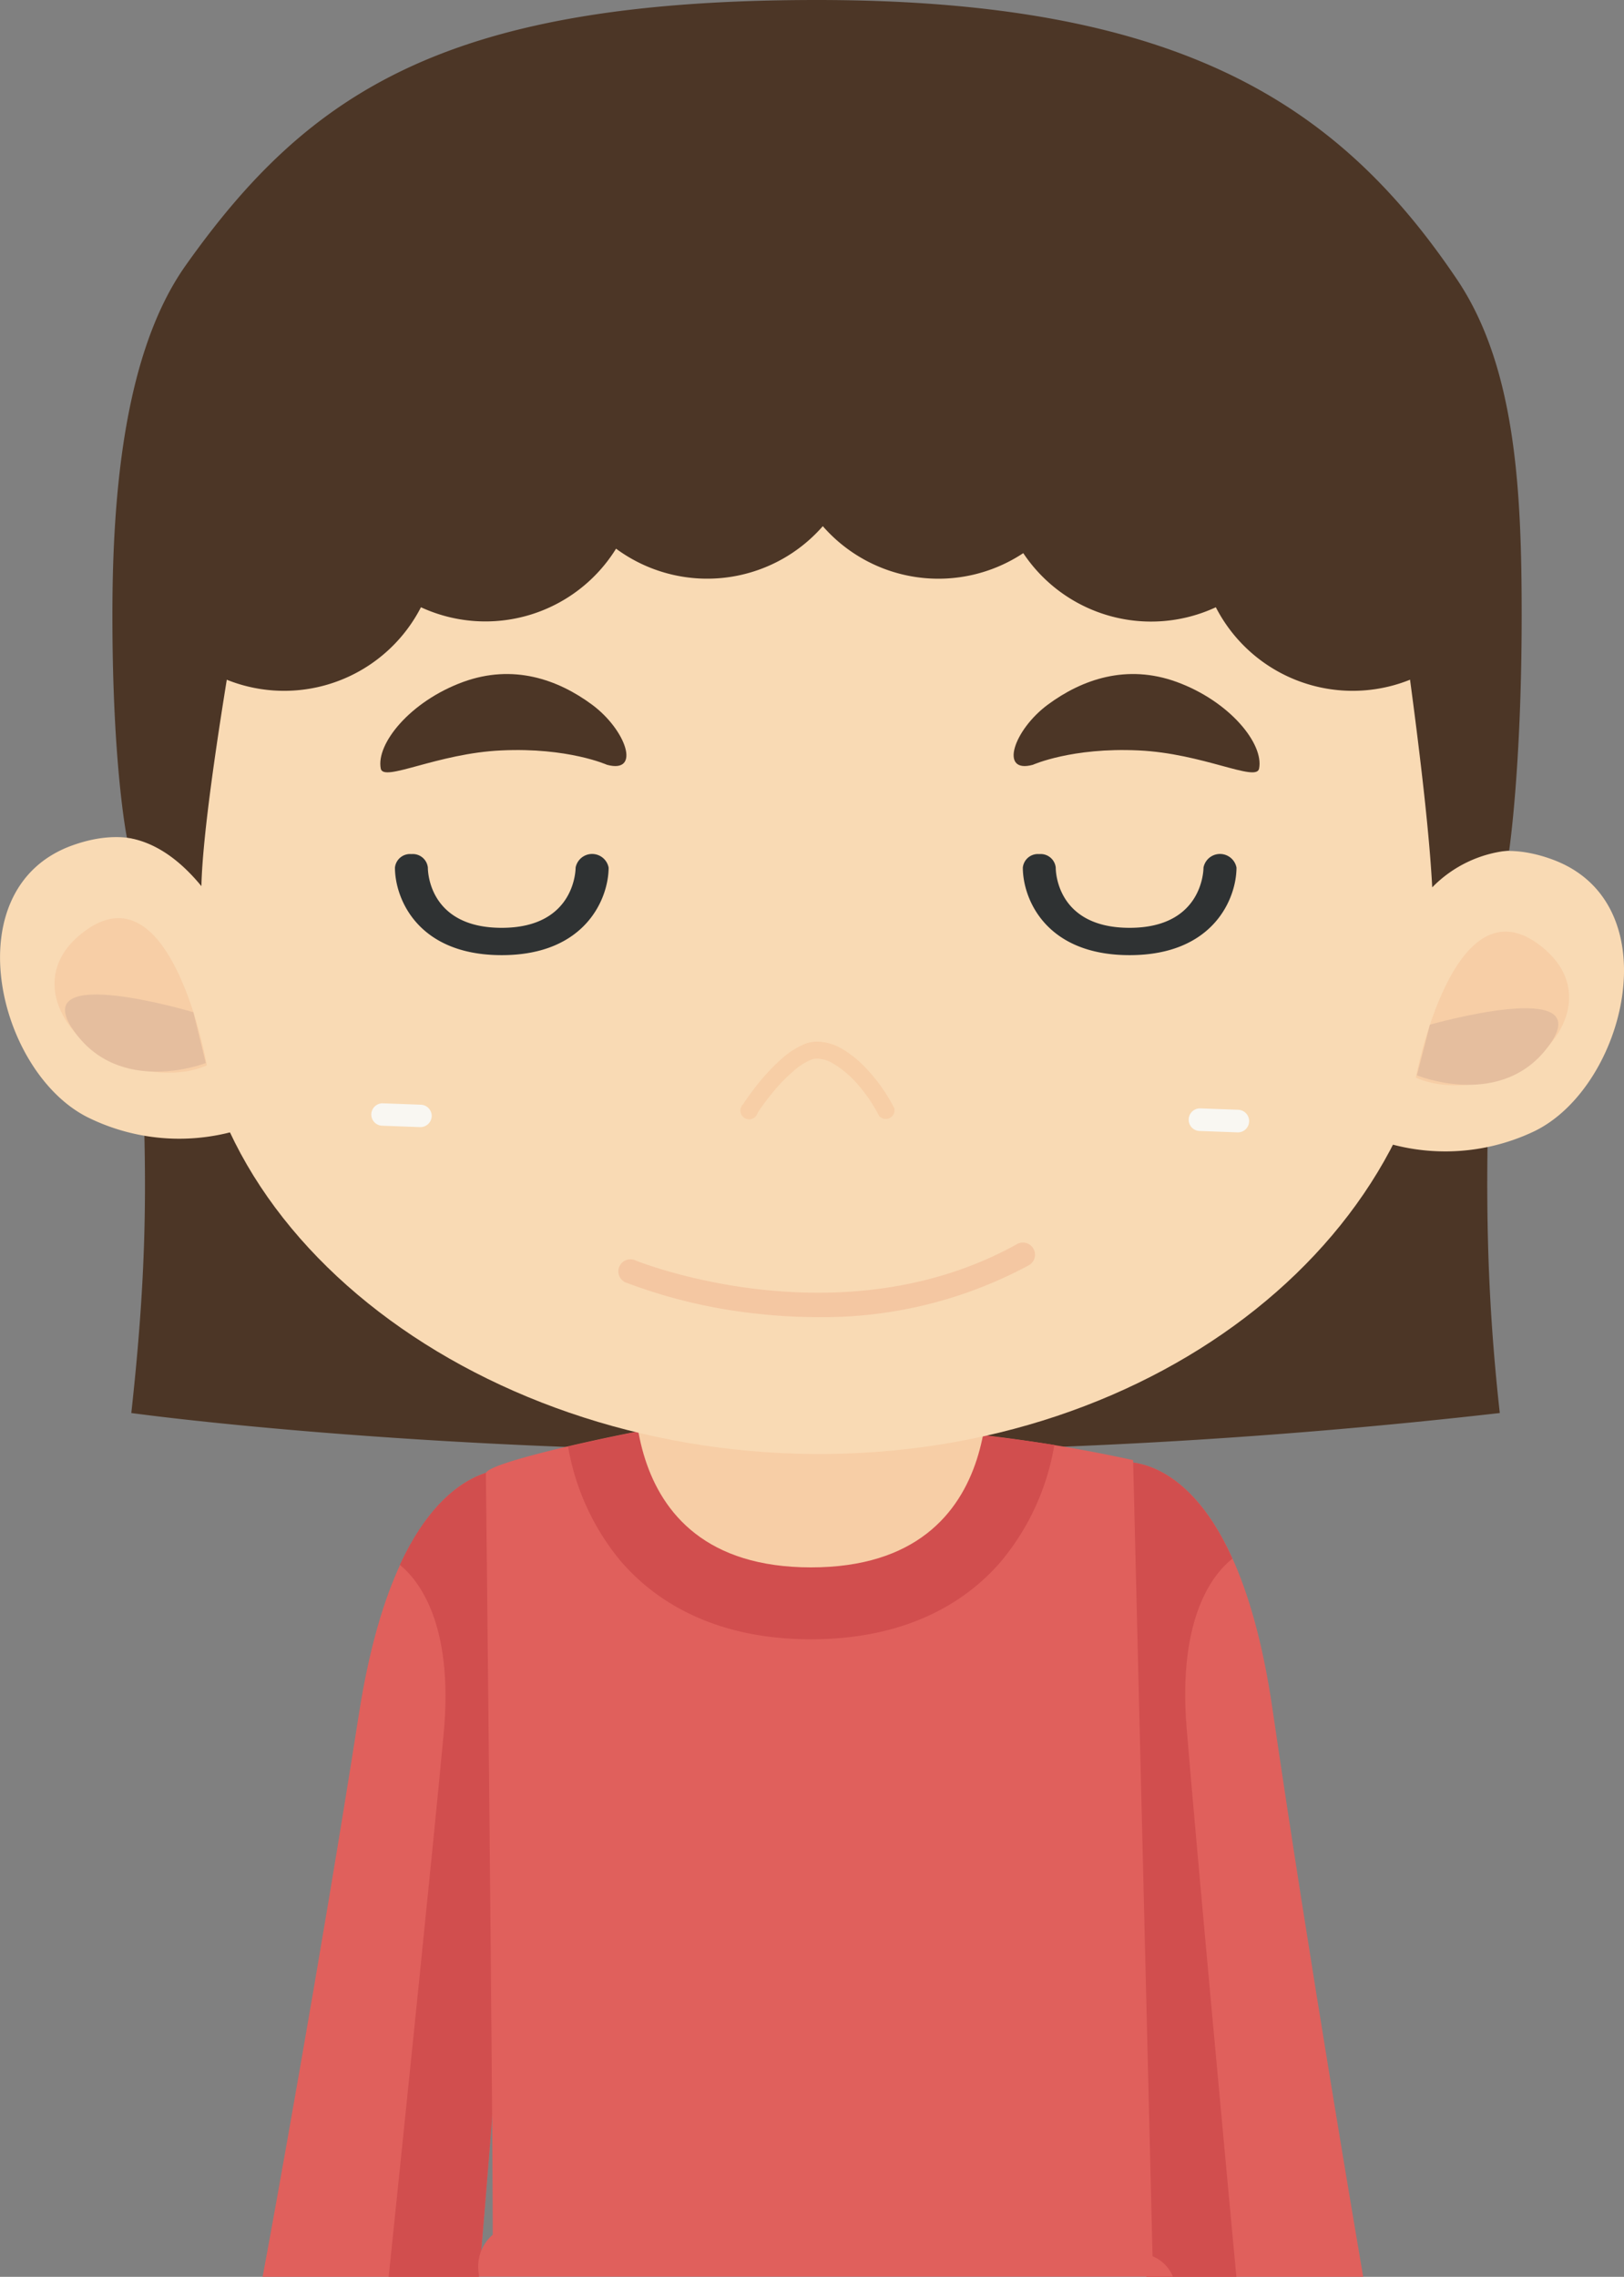 <svg xmlns="http://www.w3.org/2000/svg" viewBox="0 0 185.53 260.02"><rect x="0" y="0" width="185.53" height="260.02" fill="#808080" stroke="none"/><defs><style>.cls-1{fill:#4c3626;}.cls-2{fill:#e0605c;}.cls-3{fill:#d14e4e;}.cls-4{fill:#f7cea6;}.cls-5{fill:#f9dab4;}.cls-6{fill:#f9f7f2;}.cls-7{fill:#e5be9e;}.cls-8{fill:#f4c7a2;}.cls-9{fill:#2f3233;}</style></defs><title>资源 12</title><g id="图层_2" data-name="图层 2"><g id="Layer_1" data-name="Layer 1"><path class="cls-1" d="M171.34,161.37A683.86,683.86,0,0,1,92,165.77c-45.45,0-77-4.4-77-4.4,2.24-20.3,1.66-30.62.79-49.43H170.55C169.8,129.84,169.34,143.38,171.34,161.37Z"/><path class="cls-2" d="M41,195.77c-4.35,27.78-10,59-11,64.25H54.72c1.37-15.84,7.39-88.2,4.06-92.21C58.78,167.81,45.73,165.34,41,195.77Z"/><path class="cls-3" d="M45.68,178.71c2,1.62,6.21,6.56,5,19.33-1.27,13.7-5,49.65-6.28,62H54.72c1.37-15.84,7.39-88.2,4.06-92.21C58.78,167.81,51.38,166.41,45.68,178.71Z"/><path class="cls-2" d="M145.36,195.09C140.9,164.61,127.82,167,127.82,167c-3.43,4,2.1,79.1,3.16,93.06h24.76C155.25,257.15,149.61,224.22,145.36,195.09Z"/><path class="cls-3" d="M140.8,178c-5.56-12.36-13-11-13-11-3.43,4,2.1,79.1,3.16,93.06h10.29c-1.08-11.6-4.54-48.76-5.69-62.76C134.53,184.48,138.76,179.59,140.8,178Z"/><path class="cls-2" d="M131.67,257.67l-2.22-90.92a174.37,174.37,0,0,0-39.31-4c-5.48,0-11-.24-16.43.58-1.85.27-18.22,3.63-18.2,4.95,0,0,.78,71.37.78,86.93A4.8,4.8,0,0,0,54.77,260H134A4.26,4.26,0,0,0,131.67,257.67Z"/><path class="cls-3" d="M90.14,162.78c-5.48,0-11-.24-16.43.58-.85.13-4.8.91-8.81,1.85a27.83,27.83,0,0,0,5.95,13c3.48,4.09,10.09,9,21.8,9s18.32-4.88,21.8-9a27.93,27.93,0,0,0,6-13.19A187.77,187.77,0,0,0,90.14,162.78Z"/><path class="cls-4" d="M72.72,154.28S68.7,179,92.65,179s19.93-24.68,19.93-24.68Z"/><path class="cls-5" d="M143.94,38.52c-17-7-83.49-4.81-91.56-2.31C12,47.09,22.78,98.59,22.16,108.05c-2.08,31.7,31.5,57.73,70.83,58s71.36-25.3,71.57-57.07C164.56,109,172.45,51.81,143.94,38.52Z"/><path class="cls-1" d="M118,87.34s4.46-2,12.06-1.64c7.35.33,13.47,3.66,13.78,2.08.57-2.82-3.34-7.68-9.41-9.9-5.71-2.08-10.81-.3-14.72,2.59S114.12,88.41,118,87.34Z"/><path class="cls-1" d="M69.34,87.34s-4.46-2-12.06-1.64c-7.34.33-13.47,3.66-13.78,2.08-.56-2.82,3.34-7.68,9.41-9.9,5.71-2.08,10.81-.3,14.72,2.59S73.27,88.41,69.34,87.34Z"/><path class="cls-4" d="M86.52,127.14h0a28.4,28.4,0,0,1,2.11-2.8,18.42,18.42,0,0,1,2-2,7,7,0,0,1,2-1.3,1.94,1.94,0,0,1,.76-.14,3.77,3.77,0,0,1,1.81.57,11.69,11.69,0,0,1,3,2.62,17.35,17.35,0,0,1,2.22,3.33,1,1,0,0,0,1.75-.85,19.26,19.26,0,0,0-3.56-4.91,12,12,0,0,0-2.43-1.89,5.7,5.7,0,0,0-2.76-.81,3.78,3.78,0,0,0-1.47.26,9.46,9.46,0,0,0-2.66,1.7,24.08,24.08,0,0,0-3.1,3.37c-.78,1-1.27,1.78-1.28,1.8a1,1,0,1,0,1.64,1Z"/><path class="cls-6" d="M49.32,127.48A1.3,1.3,0,0,1,48,128.72l-4.34-.16a1.28,1.28,0,0,1-1.24-1.33h0A1.29,1.29,0,0,1,43.74,126l4.34.16a1.29,1.29,0,0,1,1.24,1.34Z"/><path class="cls-6" d="M142.7,128.09a1.28,1.28,0,0,1-1.33,1.23l-4.33-.16a1.28,1.28,0,0,1-1.24-1.33h0a1.29,1.29,0,0,1,1.33-1.25l4.34.16a1.29,1.29,0,0,1,1.23,1.35Z"/><path class="cls-5" d="M155.46,129.43a23.62,23.62,0,0,0,19.87-.26c10.42-5.1,15.57-26,2.06-31s-17.68,10.53-17.68,10.53Z"/><path class="cls-4" d="M161.75,123.06s4.29-22.94,14.31-15c6.16,4.86,2.51,11.66-3.21,14.45C169.26,124.24,164.6,124.4,161.75,123.06Z"/><path class="cls-7" d="M161.87,122.8l1.49-5.78s19.07-5.44,13.72,2.21S161.87,122.8,161.87,122.8Z"/><path class="cls-5" d="M29.83,128.11A23.59,23.59,0,0,1,10,127.59C-.39,122.36-5.26,101.36,8.31,96.53s17.54,10.75,17.54,10.75Z"/><path class="cls-4" d="M23.63,121.66s-4-23-14.13-15.19c-6.22,4.78-2.65,11.63,3,14.48C16.09,122.75,20.75,123,23.63,121.66Z"/><path class="cls-7" d="M23.51,121.4l-1.42-5.8s-19-5.69-13.74,2S23.51,121.4,23.51,121.4Z"/><path class="cls-1" d="M166.51,32C153.22,12.25,135.31,0,93.34,0S35.42,10.24,21.2,30.33c-6.92,9.78-8.36,25.78-8.36,39.93,0,17.31,1.66,25.4,1.66,25.4,3.19.49,6,2.49,8.51,5.54.24-11.6,6.92-46.34,6.92-46.34C50,57,138.17,56,157.79,55.11c0,0,5.1,31.88,5.83,46.23a14.15,14.15,0,0,1,8.79-4.21s1.43-9.56,1.43-26.87C173.84,56.11,173.19,42,166.51,32Z"/><path class="cls-8" d="M93.4,150.42a62.67,62.67,0,0,1-6.91-.39,60.2,60.2,0,0,1-14.85-3.51,1.38,1.38,0,1,1,1-2.56c.28.12,23.36,9.33,43.55-1.88a1.38,1.38,0,1,1,1.34,2.42A49.58,49.58,0,0,1,93.4,150.42Z"/><path class="cls-1" d="M149.07,18.71H37.89s-23,32.94-23,42.64a17.57,17.57,0,0,0,33.2,8,17.56,17.56,0,0,0,22.29-6.69A17.54,17.54,0,0,0,94,60.09a17.54,17.54,0,0,0,22.9,3.08,17.55,17.55,0,0,0,22,6.18,17.57,17.57,0,0,0,33.2-8C172.07,51.65,149.07,18.71,149.07,18.71Z"/><path class="cls-9" d="M47,97.54a1.73,1.73,0,0,1,1.88,1.54c0,.69.3,6.88,8.44,6.88,8.34,0,8.44-6.6,8.44-6.88a1.92,1.92,0,0,1,3.77,0c0,3.44-2.56,10-12.21,10s-12.2-6.51-12.2-10A1.73,1.73,0,0,1,47,97.54Z"/><path class="cls-9" d="M118.73,97.54a1.73,1.73,0,0,1,1.88,1.54c0,.69.3,6.88,8.44,6.88,8.35,0,8.44-6.6,8.44-6.88a1.92,1.92,0,0,1,3.77,0c0,3.44-2.55,10-12.21,10s-12.2-6.51-12.2-10A1.73,1.73,0,0,1,118.73,97.54Z"/></g></g></svg>